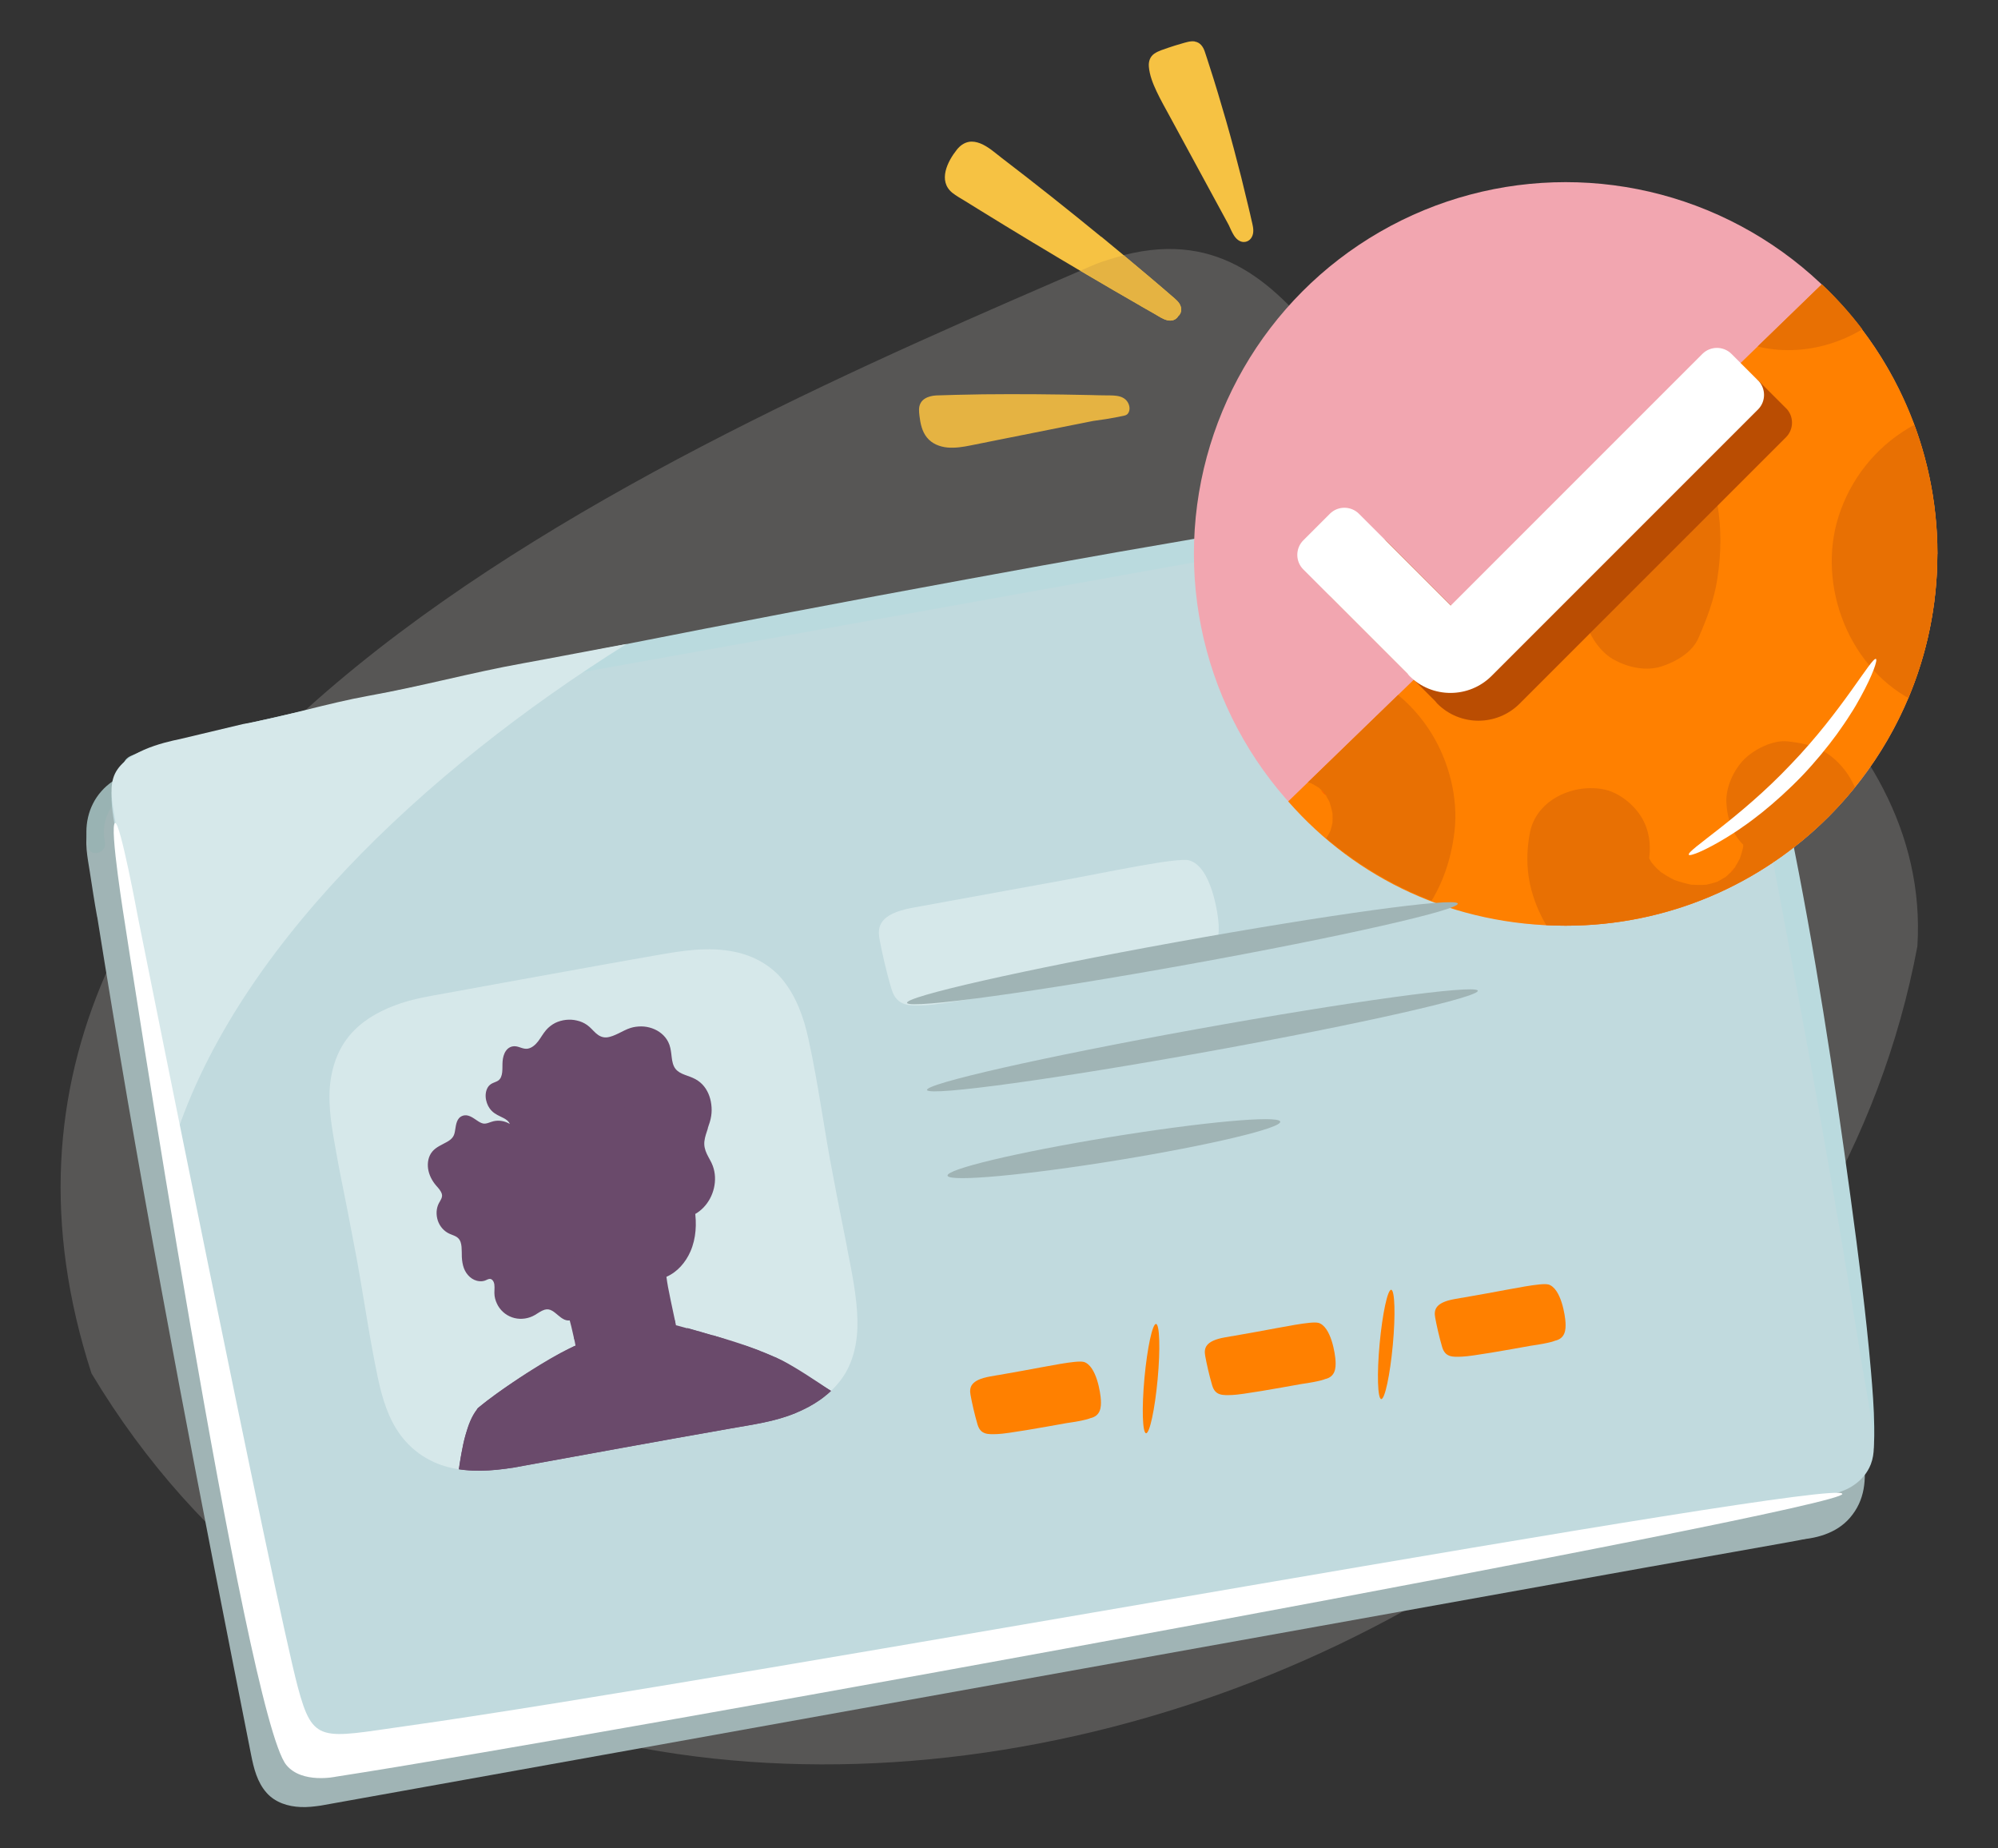 <?xml version="1.0" encoding="UTF-8"?>
<svg id="Layer_1" data-name="Layer 1" xmlns="http://www.w3.org/2000/svg" xmlns:xlink="http://www.w3.org/1999/xlink" viewBox="0 0 200 185">
  <rect x="0" y="0" width="200" height="185" fill="#333333" stroke="none"/>
  <defs>
    <style>
      .cls-1 {
        fill: none;
      }

      .cls-2 {
        clip-path: url(#clippath);
      }

      .cls-3 {
        fill: #6a4a6b;
      }

      .cls-4 {
        fill: #f2a6b0;
      }

      .cls-5 {
        fill: #f6c243;
      }

      .cls-6 {
        fill: #e8aa1c;
      }

      .cls-7 {
        fill: #e87003;
      }

      .cls-8 {
        fill: #fff;
      }

      .cls-9 {
        fill: #ff5000;
      }

      .cls-10 {
        fill: #e5b342;
      }

      .cls-11 {
        fill: #ff8000;
      }

      .cls-12 {
        fill: #a0b4b5;
      }

      .cls-13 {
        fill: #ba4d02;
      }

      .cls-14 {
        fill: #c1dade;
      }

      .cls-15 {
        fill: #badade;
      }

      .cls-16 {
        fill: #d6e8ea;
      }

      .cls-17 {
        fill: #99b3b3;
      }

      .cls-18 {
        fill: #575655;
      }

      .cls-19 {
        clip-path: url(#clippath-1);
      }
    </style>
    <clipPath id="clippath">
      <path class="cls-1" d="m84.79,124.84c-.46-2.34-.94-4.67-1.37-7.01-.91-4.59-1.48-9.25-2.49-13.82-.47-2.16-1.21-4.27-2.63-6-1.18-1.43-2.93-2.37-4.74-2.74-2.68-.56-5.33-.11-7.98.36-1.69.3-3.39.59-5.08.9-3.32.6-6.64,1.2-9.96,1.8-2.03.37-4.07.74-6.1,1.11-1.44.26-2.88.5-4.28.96-1.73.58-3.42,1.42-4.72,2.74-1.46,1.48-2.18,3.36-2.4,5.4-.23,2.26.22,4.56.61,6.77.34,1.95.75,3.88,1.13,5.82.21,1.08.42,2.16.62,3.24.89,4.49,1.47,9.03,2.42,13.51.43,2.03,1.04,4.11,2.3,5.79,1.18,1.57,2.81,2.66,4.71,3.16,2.17.56,4.42.4,6.61.05,7.23-1.31,14.46-2.64,21.7-3.91,2.2-.39,4.42-.68,6.49-1.54,1.79-.74,3.37-1.77,4.55-3.33,1.27-1.69,1.69-3.85,1.65-5.92-.05-2.46-.58-4.93-1.05-7.34h0Z"/>
    </clipPath>
    <clipPath id="clippath-1">
      <path class="cls-1" d="m193.93,55.44c0,20.55-16.66,37.21-37.21,37.21-11.04,0-20.96-4.81-27.77-12.44l53.41-51.75c6.87,6.35,11.58,16.21,11.58,26.98Z"/>
    </clipPath>
  </defs>
  <path class="cls-18" d="m9.16,137.46c43.46,72.48,168.03,36.16,182.77-42.75,1.44-22.73-23.78-38.88-43.18-43.77-15.06-6.55-18.11-32.49-39.06-24.51C65.73,45.42-10.18,77.8,9.16,137.46Z"/>
  <path class="cls-15" d="m14.6,78.24c.39-.18-.36.13.02-.01.15-.06.3-.12.46-.17.38-.13.76-.26,1.14-.37,1.08-.33,2.17-.62,3.26-.91,3.26-.85,6.55-1.6,9.84-2.34,9.75-2.19,19.54-4.19,29.34-6.14,11.5-2.29,23.03-4.5,34.56-6.64,10.36-1.92,20.74-3.79,31.13-5.52,3.8-.63,7.6-1.25,11.4-1.8,2.35-.34,4.33-.66,6.91-.84.32-.02.64-.04.96-.05,1.93-.04,1.93-3.04,0-3-2.08.04-4.17.38-6.22.66-3.49.47-6.97,1.02-10.45,1.59-10.1,1.64-20.18,3.44-30.24,5.29-11.64,2.13-23.26,4.35-34.86,6.64-10.19,2.01-20.38,4.08-30.53,6.31-3.61.8-7.22,1.61-10.81,2.5-2.12.53-4.28,1.03-6.34,1.78-.36.13-.73.28-1.08.44-1.75.82-.23,3.4,1.51,2.59h0Z"/>
  <path class="cls-15" d="m174.6,75.99s-.57-.53-.33-.28c.01.01.1.16.09.18-.07.2-.12-.33,0-.01.17.5.34,1.01.48,1.52.47,1.69.85,3.42,1.21,5.14,1.12,5.32,2.06,10.68,2.96,16.04,2.03,12.14,3.9,24.36,5.1,36.62.22,2.24.42,4.48.49,6.72.03.74.04,1.49,0,2.24-.01.26-.08.96-.03.45-.02.21-.26.77,0,.18-.78,1.75,1.8,3.27,2.59,1.51.49-1.08.46-2.33.45-3.5-.02-1.87-.17-3.74-.33-5.61-.5-5.78-1.25-11.55-2.03-17.3-1.69-12.42-3.58-24.86-6.1-37.14-.42-2.04-.85-4.09-1.41-6.1-.3-1.06-.6-2.65-1.64-3.25-1.67-.97-3.19,1.62-1.51,2.59h0Z"/>
  <path class="cls-15" d="m182.3,144.48c.42-.37-.08.02-.35.17-.19.1-.62.26-.15.08-.21.08-.42.17-.63.25-1.11.41-2.25.74-3.38,1.07-3.65,1.04-7.36,1.9-11.06,2.74-11.32,2.57-22.73,4.79-34.13,6.96-13.82,2.62-27.66,5.09-41.53,7.44-12.49,2.12-25,4.15-37.54,5.95-7.45,1.07-15.08,2.4-22.7,2.57-.42,0-.84.01-1.27,0-1.93-.08-1.93,2.92,0,3,2.52.11,5.08-.21,7.57-.47,4.43-.46,8.84-1.04,13.25-1.65,12.26-1.69,24.48-3.66,36.68-5.7,13.95-2.33,27.88-4.8,41.78-7.4,11.98-2.24,23.95-4.56,35.86-7.18,4.04-.89,8.09-1.81,12.09-2.88,2.25-.6,4.68-1.14,6.76-2.23.32-.17.61-.36.88-.6,1.45-1.28-.68-3.39-2.12-2.12h0Z"/>
  <g id="Layer_10" data-name="Layer 10">
    <path class="cls-12" d="m184.92,147.6c-.27-1.98-.6-3.96-.95-5.93,0-.02-.01-.03-.02-.05-.98-6.15-2-12.28-3.06-18.41-1.09-6.29-2.21-12.57-3.37-18.85-1.14-6.2-2.31-12.4-3.5-18.6-1.19-6.2-2.4-12.39-3.62-18.58-.61-3.12-1.23-6.25-1.85-9.37-.27-1.37-.61-2.76-1.56-3.83-.86-.97-2.15-1.37-3.41-1.42-.68-.03-1.36.05-2.04.15-2.89.52-5.78,1.04-8.67,1.56-1.36.24-2.71.49-4.07.73-3.68.66-7.35,1.32-11.02,1.98-5.38.96-10.75,1.93-16.13,2.89-6.52,1.17-13.04,2.34-19.56,3.51-7.05,1.27-14.11,2.53-21.16,3.8-6.97,1.25-13.94,2.5-20.9,3.75-6.32,1.13-12.63,2.27-18.95,3.4-5.09.91-10.18,1.83-15.26,2.74l-9.73,1.74c-2.74.49-6.34.81-7.25,3.97-.43,1.49-.07,3.05.16,4.54.23,1.48.45,2.96.72,4.43,0,.02.01.04.02.06.98,6.14,2,12.27,3.05,18.4,1.09,6.29,2.21,12.57,3.37,18.85,1.14,6.2,2.31,12.4,3.5,18.6,1.19,6.2,2.4,12.39,3.62,18.58.61,3.12,1.23,6.25,1.85,9.37.27,1.37.61,2.76,1.56,3.83.86.97,2.15,1.37,3.41,1.42.68.03,1.36-.05,2.04-.15,9.88-1.77,19.76-3.54,29.64-5.32,8.08-1.45,16.17-2.91,24.25-4.36,7.44-1.34,14.87-2.67,22.31-4.01,7.94-1.43,15.88-2.85,23.82-4.28,9.59-1.72,19.18-3.44,28.77-5.17,1.37-.25,2.74-.49,4.12-.74,2.86-.51,5.72-1.01,8.59-1.52,1.74-.31,3.48-.62,5.22-.93,1.44-.26,2.94-.48,4.18-1.32.77-.53,1.36-1.22,1.7-2.09.41-1.07.33-2.25.18-3.37h0Z"/>
    <path class="cls-17" d="m10.5,84.28c-.37-1.81.3-3.7,1.89-4.71,1.41-.9,3.01-.47,4.48-1.13,1.03-.47.14-1.99-.89-1.52-1.02.47-2.32.17-3.41.6-.92.36-1.76.92-2.42,1.67-1.36,1.53-1.76,3.59-1.35,5.56.23,1.11,1.93.64,1.7-.47h0Z"/>
    <path class="cls-12" d="m179.66,154.11c2.02-.06,4.15-.61,5.52-2.2,1.53-1.78,1.65-3.84,1.37-6.08-.14-1.11-1.9-1.13-1.76,0,.22,1.73.32,3.4-.85,4.83-1.02,1.25-2.73,1.63-4.27,1.68-1.13.04-1.14,1.8,0,1.76h0Z"/>
  </g>
  <g id="Layer_7" data-name="Layer 7">
    <path class="cls-14" d="m187.45,143.18c-.27-1.98-.6-3.96-.95-5.93,0-.02-.01-.03-.02-.05-.98-6.15-2-12.28-3.06-18.41-1.09-6.29-2.21-12.57-3.37-18.85-1.14-6.2-2.31-12.4-3.5-18.6-1.19-6.2-2.4-12.39-3.62-18.58-.61-3.12-1.23-6.25-1.85-9.37-.27-1.37-.61-2.76-1.56-3.83-.86-.97-2.15-1.37-3.41-1.42-.68-.03-1.36.05-2.04.15-2.89.52-5.78,1.04-8.67,1.56-1.36.24-2.71.49-4.07.73-3.68.66-7.35,1.32-11.02,1.98-5.38.96-10.75,1.93-16.13,2.89-6.52,1.17-13.04,2.34-19.56,3.51-7.05,1.27-14.11,2.53-21.16,3.8-6.97,1.25-13.94,2.5-20.9,3.75-6.32,1.13-12.63,2.27-18.95,3.4-5.09.91-10.18,1.83-15.26,2.74l-9.73,1.74c-2.74.49-6.34.81-7.25,3.97-.43,1.49-.07,3.05.16,4.54.23,1.48.45,2.96.72,4.43,0,.02.01.04.02.06.98,6.14,2,12.27,3.05,18.4,1.09,6.29,2.21,12.57,3.37,18.85,1.14,6.2,2.31,12.4,3.5,18.6,1.19,6.2,2.4,12.39,3.62,18.58.61,3.12,1.23,6.25,1.85,9.37.27,1.37.61,2.76,1.56,3.83.86.97,2.15,1.37,3.41,1.42.68.03,1.36-.05,2.04-.15,9.88-1.77,19.76-3.54,29.64-5.32,8.08-1.45,16.17-2.91,24.25-4.36,7.44-1.34,14.87-2.67,22.31-4.01,7.94-1.43,15.88-2.85,23.82-4.28,9.59-1.72,19.18-3.44,28.77-5.17,1.37-.25,2.74-.49,4.12-.74,2.86-.51,5.72-1.01,8.59-1.52,1.74-.31,3.48-.62,5.22-.93,1.44-.26,2.94-.48,4.18-1.32.77-.53,1.36-1.22,1.7-2.09.41-1.07.33-2.25.18-3.37h0Z"/>
  </g>
  <g>
    <g id="Layer_11" data-name="Layer 11">
      <path class="cls-16" d="m84.79,124.84c-.46-2.34-.94-4.67-1.37-7.01-.91-4.59-1.48-9.25-2.49-13.82-.47-2.16-1.21-4.27-2.63-6-1.18-1.43-2.93-2.37-4.74-2.74-2.68-.56-5.33-.11-7.98.36-1.69.3-3.39.59-5.08.9-3.32.6-6.64,1.2-9.96,1.8-2.03.37-4.07.74-6.1,1.11-1.44.26-2.88.5-4.28.96-1.73.58-3.42,1.42-4.72,2.74-1.46,1.48-2.18,3.36-2.4,5.4-.23,2.26.22,4.56.61,6.77.34,1.95.75,3.88,1.13,5.82.21,1.08.42,2.16.62,3.24.89,4.49,1.47,9.03,2.42,13.51.43,2.03,1.04,4.11,2.3,5.79,1.18,1.57,2.81,2.66,4.71,3.16,2.17.56,4.42.4,6.61.05,7.23-1.31,14.46-2.64,21.7-3.91,2.2-.39,4.42-.68,6.49-1.54,1.79-.74,3.37-1.77,4.55-3.33,1.27-1.69,1.69-3.85,1.65-5.92-.05-2.46-.58-4.93-1.05-7.34h0Z"/>
    </g>
    <g class="cls-2">
      <g>
        <g id="Body">
          <g>
            <path class="cls-3" d="m97.26,150.38c.07-.08.09-.22-.01-.31-1.87-1.69-3.81-3.31-5.8-4.86-1.73-1.35-3.49-2.66-5.25-3.98-.69-.52-1.39-1.01-2.13-1.48-.77-.49-1.56-.96-2.34-1.43-.95-.58-1.87-1.22-2.83-1.79-1.03-.61-2.13-1.07-3.24-1.49-2.29-.87-4.67-1.5-7.03-2.14-.3-.08-.6-.16-.91-.25-.11-.03-.23.08-.24.18-.02.13.07.21.18.24.36.1.72.2,1.09.3-.78,1.45-2.24,2.44-3.78,2.93-1.89.61-3.97.51-5.91.2-.8-.13-1.69-.33-2.24-.95.37-.2.74-.39,1.12-.57.1-.05.16-.17.11-.28-.04-.1-.17-.16-.28-.11-1.36.66-2.68,1.41-3.97,2.2-1.38.84-2.73,1.72-4.04,2.66-.66.47-1.3.96-1.93,1.48-.05.04-.07.09-.08.13-.57.71-.88,1.59-1.12,2.46-.21.76-.37,1.53-.51,2.31-.29,1.63-.47,3.28-.61,4.93-.15,1.82-.25,3.65-.34,5.47-.08,1.81-.14,3.63-.22,5.44-.06,1.59-.13,3.18-.25,4.77-.01.17-.03.34-.04.52,0,.05,0,.09.03.13.03.07.11.12.21.11,3.4-.43,6.79-.88,10.19-1.33.03,0,.05,0,.08,0,1.26-.17,2.52-.34,3.79-.51,4.61-.62,9.22-1.24,13.83-1.85,2.64-.35,5.28-.69,7.92-1.03.07,0,.12-.04.15-.09.03-.04.05-.09.04-.15-.11-.53-.12-1.06-.1-1.6.02-.58.04-1.15.06-1.73.03-1.21.04-2.41.02-3.62-.02-1.19-.08-2.38-.18-3.56-.03-.32-.06-.65-.1-.97.88.46,1.77.92,2.65,1.38.84.44,1.67.89,2.5,1.34.79.43,1.58.87,2.37,1.32.82.46,1.63.93,2.44,1.41.91.53,1.81,1.06,2.71,1.6.12.07.24.14.37.22.1.06.22.06.3-.04,0-.01.02-.03.02-.04,1,.37,3.57.1,4.68-2.2,1.14-2.36-.32-4.29-1.36-5.35h0Z"/>
            <path class="cls-3" d="m54.65,125.7c.35.2.59.14.59.14l-.48-1.52s-.49.2-.82.24c-.33.04-.78-.35-.59-.1.19.26.96,1.03,1.31,1.23Z"/>
          </g>
          <g>
            <path class="cls-3" d="m78.6,161.71c-.68-.5-1.84-1.05-2.71-.71.01.02.03.04.04.05.18.2.38.39.57.58.41.4.84.78,1.28,1.15,0,0,.02.02.03.02.67-.09,1.25-.17,1.73-.23-.29-.31-.59-.6-.94-.86h0Z"/>
            <path class="cls-3" d="m56,155.96s.02-.02,0,0h0Z"/>
            <path class="cls-3" d="m80.06,157.28c-.06-.02-.09-.03-.13-.04.01.26.03.51.06.76.07.66.19,1.31.37,1.95.12.43.26.85.43,1.27,0-.87.05-2.08.09-3.27-.24-.27-.52-.54-.83-.67h0Z"/>
            <path class="cls-3" d="m70.77,137.72s0-.02-.02-.02c.01.02.02.04.02.02Z"/>
            <path class="cls-3" d="m52.98,137.5c.03-.1.07-.2.11-.3-.17.11-.33.21-.5.32.1.1.19.2.29.3.03-.11.07-.22.1-.32h0Z"/>
            <path class="cls-3" d="m57.39,135.17l.2-.13-.04-.34c-.16.07-.33.15-.49.23.11.08.23.16.34.24h0Z"/>
            <path class="cls-3" d="m97.12,150.24c-.61-.79-2.23-2.22-4.01-3.68,0,.24-.03.48-.12.71-.41,1.15-1.94,1.16-2.87.74-.27-.12-.51-.27-.73-.44.06.67.09,1.35.09,2.02,0,1.14-.09,2.47-1.16,3.16-.99.63-2.12.25-2.68-.73-.53-.94-.52-2.09-.51-3.14,0-.2.01-.4.02-.61-.22.33-.45.64-.75.88-.48.4-1.15.58-1.75.37-.63-.22-.97-.83-.99-1.47-.03-1.17.52-2.44,1.09-3.44.14-.24.29-.48.45-.7-.53.13-1.07.23-1.61.3-.65.08-1.3.03-1.72-.53-.36-.48-.4-1.13-.19-1.68.22-.58.73-1.01,1.22-1.36.56-.39,1.16-.73,1.78-1.01.23-.1.46-.2.69-.28-1.78-1.22-3.7-2.48-5.08-3.19-.22-.11-.47-.23-.74-.35.08.34.16.68.22,1.02.11.6.21,1.2.02,1.79-.17.53-.64.97-1.19,1.06-.58.09-1.06-.23-1.43-.64-.79-.86-1.39-1.92-1.79-3.04-.08.17-.15.34-.24.5-.25.49-.54.96-.87,1.4-.32.43-.69.96-1.23,1.11-1.1.29-1.76-.94-1.83-1.85-.11-1.38.19-2.73.84-3.91-.04.01-.09.02-.13.03-.45.11-.92.24-1.39.31-.73,1.15-2.89,2.64-4.2,2.86-2.89.48-4.73.28-5.86-.06.53.99.59,2.22-.09,3.17-.08.12-.17.22-.27.32.38.2.74.43,1.08.69.73.55,1.34,1.35,1.37,2.3.02.91-.43,1.86-1.35,2.14-.96.29-2.06-.09-2.9-.56-.33-.18-.63-.39-.92-.62-.11.7-.33,1.39-.57,2.02-.31.82-.83,1.73-1.72,2.01-1,.33-2.01-.19-2.51-1.08-.57-1.01-.36-2.26-.02-3.31.19-.59.47-1.16.82-1.69-.81-.11-1.59-.32-2.3-.76-.24-.15-.47-.34-.68-.55-.36.28-.59.48-.64.56-.28.4-.71,1.03-1.2,2.7-.49,1.67-.98,5.76-1.11,8.09-.14,2.33-.62,13.27-.67,14.28-.05,1.01-.03,1.01.31,1,.33,0,14.33-1.83,14.33-1.83.21-.03.64-.08,1.23-.16-.46-.52-1.29-.63-1.94-.65-.64-.02-1.27.08-1.9.2-.18.04-.36.08-.54.11-.86.13-1.01-1.17-.17-1.34.14-.03.29-.06.43-.08.95-.22,1.83-.67,2.58-1.3.43-.36.8-.79,1.12-1.25.15-.23.33-.49.41-.75.03-.09.03-.13,0-.2,0,.02-.02-.03-.04-.04-.26-.17-.73-.1-1.05-.02-.53.14-1.06.37-1.53.66-.81.5-1.52,1.17-2.04,1.98-.11.19-.22.38-.33.56-.4.65-1.51,0-1.15-.68.11-.21.23-.42.36-.62.86-1.54,1.47-3.31,1.22-5.09-.03-.21-.05-.37-.14-.55,0,0,0,0,0,0-.06.09-.13.17-.19.26-.13.19-.24.4-.34.61-.41.85-.6,1.79-.55,2.74.02.36-.2.7-.58.75-.34.04-.73-.22-.75-.58-.07-1.18.13-2.37.64-3.44.38-.79,1.09-2.15,2.18-1.72.92.36,1.09,1.55,1.12,2.41.03.78-.06,1.54-.24,2.27.9-.56,1.99-1.04,3.06-.98.51.03,1.05.21,1.38.62.43.53.37,1.23.09,1.81-.46.96-1.15,1.78-1.99,2.44.92.19,1.81.65,2.24,1.53.02.05.05.1.07.15,3.54-.48,9.68-1.31,13.98-1.9-.14-.13-.28-.26-.41-.39-.39-.38-.92-.79-1.12-1.31-.23-.59.08-1.16.6-1.46.49-.27,1.08-.31,1.62-.28.89.05,1.68.36,2.37.83,0,0,0,0,0,0-.18-.63-.32-1.27-.41-1.92-.08-.56-.22-1.26-.01-1.82.23-.6.84-.89,1.45-.78.29.05.55.17.79.32,0-.23,0-.45,0-.66-.05-2.01-.45-4.94-.45-4.94,0,0,6.76,3.7,8.46,4.63s5.95,4.81,8.64,1.85c2.69-2.96.94-5.06-.44-6.86h0Zm-43.34,10.27c.31.24.31.64.12.95-.32.51-.86.94-1.46,1.03-.64.1-1.26-.23-1.54-.81-.19-.4-.23-.85-.16-1.3-.38.21-.79.4-1.23.44-1.17.1-1.85-.87-1.77-1.96.08-1.05.68-1.92,1.5-2.51-1.4-.46-2.64-1.3-2.45-2.87.14-1.12,1.24-1.72,2.29-1.63,1.12.09,2.04.94,2.89,1.6.69.53-.14,1.59-.82,1.07-.6-.46-1.25-1.11-2.01-1.29-.43-.1-1.05.02-1.02.57.04.67.75,1,1.3,1.2.77.28,1.58.43,2.39.55.36.05.62.4.57.76-.06.39-.4.58-.76.57-1.12-.02-2.32.88-2.52,1.99-.03.16-.08.49.09.6.17.11.47-.04.62-.11.78-.34,1.52-.84,2.26-1.26.58-.33,1.23.56.79,1.03-.42.46-.85,1.12-.8,1.77.04.62.61,0,.77-.25.19-.31.68-.33.95-.12h0Zm22.26-10.69c.06.92-.59,1.64-1.34,2.08-.67.4-1.52.67-2.36.71.35.44.69.89,1.02,1.35.58.83.98,1.9.49,2.87-.48.96-1.57,1.24-2.52.84s-1.61-1.25-2.15-2.1c-.25-.4-.48-.81-.69-1.23-.22.73-.45,1.46-.71,2.17-.2.55-.54,1.06-1.09,1.3-.58.24-1.27.12-1.66-.4-.35-.46-.39-1.11-.41-1.67-.02-.59.02-1.18.15-1.75.16-.77.44-1.51.82-2.19-.96-.11-1.93-.25-2.87-.46-.87-.2-1.86-.58-2.27-1.44-.41-.86-.02-1.83.76-2.32,1.06-.67,2.39-.64,3.6-.24-.34-.9-.55-1.85-.61-2.83-.03-.43.31-.82.76-.75,1.06.16,1.97.84,2.54,1.73.04.07.09.14.13.21.02-.07.05-.14.07-.21.17-.5.39-.99.66-1.45.27-.46.56-.95,1.02-1.24.92-.59,2.09-.25,2.78.52.76.83.78,2.1.56,3.15-.14.67-.37,1.31-.68,1.92.24-.06.48-.13.72-.18.5-.12,1.02-.18,1.53-.08.87.17,1.69.76,1.75,1.71h0Z"/>
            <path class="cls-3" d="m73.73,149.4c-.44,0-.89.15-1.31.25-.57.14-1.14.23-1.72.14-.5-.08-.74-.67-.44-1.08.65-.87,1.11-1.9,1.23-2.98.08-.72-.11-1.91-1.07-1.9-.39,0-.62.43-.8.73-.25.42-.46.88-.62,1.34-.36,1-.48,2.08-.38,3.13.08.86-1.2,1.03-1.34.17-.19-1.23-.48-3-1.59-3.76.2,1.08.6,2.11,1.2,3.04.05.06.09.13.12.2.12.28.07.61-.19.81-.27.21-.74.18-.94-.12-.77-.57-1.66-.9-2.62-.96-.38-.02-.77.03-1.12.19-.24.12-.46.29-.48.49-.07.63,1.1.87,1.59.96,1.2.22,2.41.39,3.63.51.51.05.74.69.44,1.08-.53.68-.93,1.46-1.14,2.31-.19.76-.33,1.72-.11,2.49.03.09.07.13.05.13.11,0,.19-.11.26-.19.24-.32.32-.81.44-1.18.33-1.05.66-2.1.99-3.15.17-.54,1.07-.53,1.24,0,.34,1.06.81,2.08,1.43,3.01.27.4.56.79.94,1.09.24.19.64.46.97.34.3-.11.37-.47.35-.75-.04-.48-.37-.91-.65-1.27-.73-.95-1.47-1.88-2.21-2.82-.54-.69.51-1.47,1.07-.82.47.54,1.31.47,1.95.34.61-.12,1.44-.41,1.77-.99.09-.15.1-.35-.03-.5-.2-.22-.59-.28-.87-.29h0Z"/>
            <path class="cls-3" d="m81.18,142.15c-.14.14-.41.49-.23.7.07.09.17.05.3.04.29-.03.57-.08.85-.13,1.1-.2,2.15-.54,3.17-.99.71-.32,1.26.69.67,1.16-1.41,1.12-2.45,2.71-2.84,4.48-.04.18-.2.72.01.84.29.16.67-.36.78-.53.68-.94,1.27-1.95,1.9-2.92.35-.55,1.37-.14,1.2.51-.35,1.29-.54,2.63-.52,3.96,0,.51.01,1.05.14,1.55.08.32.25.74.51.86.33.15.67-.19.81-.49.24-.52.21-1.15.21-1.71,0-1.42-.17-2.84-.46-4.23-.13-.63.86-1.07,1.2-.5.45.75.93,1.64,1.76,2.01.26.12.71.27.99.1.22-.13.09-.58.03-.79-.13-.44-.37-.84-.66-1.2-1.56-1.23-2.99-2.29-3.69-2.77-.59-.41-1.49-1.05-2.52-1.77-.36.09-.72.2-1.07.33-.88.33-1.89.8-2.55,1.49h0Z"/>
            <path class="cls-3" d="m49.9,139.97c.85.5,1.9.55,2.86.62.48.04.78.72.44,1.08-.69.73-1.21,1.6-1.47,2.57-.19.71-.39,2,.49,2.36.7.28,1.12-.69,1.32-1.2.37-.97.69-2.1.49-3.14-.13-.66.83-1.03,1.2-.5.51.73,1.19,1.33,2.02,1.69.55.25,1.64.69,1.9-.12.24-.75-.37-1.37-.93-1.77-.63-.44-1.34-.78-2.07-1.05-.32-.05-.63-.16-.91-.34-.29-.19-.32-.6-.16-.87.18-.31.52-.38.84-.28.21.06.42.13.62.21.44-.04.84-.46.94-.88.19-.78-.25-1.54-.83-2.03-.27-.23-.56-.54-.92-.34-.35.19-.65.53-.89.84-.25.32-.43.68-.57,1.06-.05.13-.15.41-.2.65.01.02.03.03.04.05.47.63-.18,1.36-.78,1.23-.27.12-.66.07-.82-.2-.29-.49-.65-.95-1.08-1.32-.73.49-1.4.97-1.96,1.38.13.12.27.22.42.31h0Z"/>
            <path class="cls-3" d="m79.93,157.18s0-.09,0,0h0Z"/>
            <path class="cls-3" d="m75.65,137.49c.16.23.33.45.52.66.06.07.13.15.22.2,0,0,.01,0,.02.01.37-.2.1-1.06.05-1.36-.11-.6-.24-1.19-.42-1.77,0-.02,0-.03-.01-.04-.52-.19-1.07-.39-1.63-.58.11.5.27.98.48,1.45.22.5.48.97.79,1.42h0Z"/>
            <path class="cls-3" d="m70.72,137.63s0,.02.01.03c.04-.06.13-.13.16-.17.1-.12.19-.24.28-.36.31-.41.58-.84.8-1.3.28-.58.5-1.18.65-1.79-.45-.14-.88-.27-1.28-.4-.27.44-.48.92-.61,1.42-.21.76-.4,1.84-.02,2.57h0Z"/>
            <path class="cls-3" d="m49.08,141.04c.71.44,1.49.65,2.3.76-.35.52-.63,1.09-.82,1.69-.34,1.05-.55,2.3.02,3.31.5.89,1.5,1.41,2.51,1.08.88-.29,1.41-1.19,1.72-2.01.24-.63.45-1.32.57-2.02.29.23.6.44.92.62.84.47,1.94.85,2.9.56.92-.28,1.37-1.23,1.35-2.14-.02-.95-.64-1.75-1.37-2.3-.34-.26-.7-.48-1.08-.69.1-.1.19-.2.27-.32.68-.95.62-2.18.09-3.17-1.21-.36-1.61-.88-1.61-.88l.54-.36c-.11-.09-.22-.17-.34-.24-1.24.6-2.63,1.43-3.96,2.27-.04.1-.08.2-.11.3-.03.1-.07.2-.1.32-.09-.1-.19-.2-.29-.3-.4.26-.78.51-1.15.77.43.37.79.83,1.08,1.32.16.27.55.31.82.2.6.13,1.25-.6.78-1.23-.01-.02-.03-.03-.04-.05.05-.23.15-.51.2-.65.14-.38.33-.73.57-1.06.24-.31.54-.65.89-.84.36-.2.65.1.92.34.58.49,1.02,1.25.83,2.03-.1.42-.5.84-.94.88-.21-.07-.42-.14-.62-.21-.32-.1-.66-.03-.84.28-.15.27-.12.68.16.87.28.18.59.3.91.34.73.27,1.44.6,2.07,1.05.57.4,1.17,1.02.93,1.77-.26.81-1.35.37-1.9.12-.82-.37-1.5-.96-2.02-1.69-.37-.53-1.33-.16-1.2.5.21,1.04-.11,2.17-.49,3.14-.2.51-.63,1.49-1.32,1.2-.88-.36-.68-1.64-.49-2.36.26-.97.78-1.84,1.47-2.57.34-.36.04-1.04-.44-1.08-.96-.07-2.01-.12-2.86-.62-.14-.08-.29-.19-.42-.31-.43.32-.8.59-1.09.82.21.21.44.4.68.55h0Z"/>
            <path class="cls-3" d="m52.84,160.63c-.16.26-.73.87-.77.25-.05-.65.38-1.31.8-1.77.44-.48-.21-1.37-.79-1.03-.74.42-1.48.92-2.26,1.26-.16.07-.45.22-.62.11-.17-.1-.12-.44-.09-.6.21-1.12,1.4-2.02,2.52-1.99.36,0,.71-.18.76-.57.05-.36-.21-.71-.57-.76-.81-.11-1.62-.27-2.39-.55-.55-.2-1.26-.53-1.3-1.2-.03-.55.59-.67,1.02-.57.76.18,1.41.83,2.01,1.29.69.53,1.51-.54.82-1.07-.85-.65-1.77-1.5-2.89-1.6-1.05-.09-2.16.51-2.29,1.63-.19,1.57,1.05,2.41,2.45,2.87-.82.59-1.42,1.46-1.5,2.51-.09,1.09.6,2.06,1.77,1.96.44-.04.85-.23,1.23-.44-.07.45-.04.89.16,1.3.28.58.9.91,1.54.81.61-.09,1.15-.52,1.46-1.03.19-.31.19-.71-.12-.95-.26-.2-.75-.19-.95.12h0Z"/>
            <path class="cls-3" d="m59.77,163.25c.83-.65,1.53-1.48,1.99-2.44.28-.59.34-1.28-.09-1.81-.33-.41-.87-.59-1.38-.62-1.07-.06-2.16.43-3.06.98.18-.74.27-1.5.24-2.27-.03-.86-.2-2.04-1.12-2.41-1.09-.43-1.8.92-2.18,1.72-.51,1.07-.71,2.26-.64,3.44.02.36.41.63.75.58.38-.05.6-.39.58-.75-.06-.95.14-1.89.55-2.74.1-.21.21-.41.34-.61.06-.09.13-.17.19-.26,0,0,0,0,0,0,.09.18.11.34.14.55.25,1.77-.36,3.55-1.22,5.09-.13.2-.25.41-.36.62-.35.67.75,1.33,1.15.68.11-.19.22-.37.33-.56.51-.8,1.22-1.48,2.04-1.98.47-.29,1-.52,1.53-.66.32-.08.79-.15,1.05.02.02.01.05.06.04.04.03.08.02.12,0,.2-.08.27-.25.52-.41.75-.31.47-.69.89-1.12,1.25-.75.63-1.63,1.08-2.58,1.3-.14.03-.29.05-.43.08-.84.17-.69,1.47.17,1.34.18-.03.36-.06.54-.11.63-.12,1.27-.22,1.9-.2.65.02,1.49.13,1.94.65.41-.05.89-.12,1.44-.19-.02-.05-.04-.1-.07-.15-.42-.88-1.32-1.34-2.24-1.53h0Zm-3.77-7.29s.02,0,0,0h0Z"/>
            <path class="cls-3" d="m74.29,148.11c-.51-.1-1.03-.04-1.53.08-.24.06-.48.13-.72.18.31-.6.54-1.25.68-1.92.22-1.04.2-2.31-.56-3.15-.7-.77-1.86-1.11-2.78-.52-.46.3-.75.78-1.02,1.24-.27.46-.49.94-.66,1.45-.02.07-.05.14-.07.21-.04-.07-.08-.14-.13-.21-.57-.89-1.48-1.57-2.54-1.73-.46-.07-.79.32-.76.75.06.98.27,1.93.61,2.83-1.21-.4-2.53-.43-3.6.24-.78.49-1.16,1.46-.76,2.32.41.86,1.39,1.24,2.27,1.44.94.21,1.9.35,2.87.46-.38.68-.66,1.42-.82,2.19-.12.58-.16,1.16-.15,1.75.01.55.06,1.21.41,1.67.39.51,1.08.64,1.66.4.56-.23.9-.75,1.09-1.3.26-.71.49-1.44.71-2.17.21.42.44.83.69,1.23.54.85,1.19,1.7,2.15,2.1.95.41,2.04.12,2.52-.84.49-.97.09-2.05-.49-2.87-.32-.46-.67-.91-1.02-1.35.83-.04,1.68-.31,2.36-.71.75-.44,1.4-1.16,1.34-2.08-.06-.95-.88-1.54-1.75-1.71h0Zm.35,2.08c-.32.58-1.16.87-1.77.99-.63.13-1.48.21-1.95-.34-.56-.65-1.61.13-1.07.82.74.94,1.49,1.87,2.21,2.82.28.37.61.79.65,1.27.02.28-.04.65-.35.75-.33.11-.72-.15-.97-.34-.39-.3-.67-.69-.94-1.09-.63-.92-1.1-1.94-1.43-3.01-.17-.53-1.07-.54-1.24,0-.33,1.05-.66,2.1-.99,3.15-.12.37-.2.86-.44,1.18-.06.08-.15.18-.26.19.02,0-.02-.04-.05-.13-.22-.77-.08-1.73.11-2.49.21-.84.61-1.63,1.14-2.31.3-.39.07-1.03-.44-1.08-1.22-.12-2.43-.28-3.63-.51-.5-.09-1.66-.34-1.59-.96.02-.2.23-.38.48-.49.35-.17.74-.22,1.12-.19.96.06,1.85.39,2.62.96.2.3.67.33.94.12.26-.2.31-.53.19-.81-.02-.07-.06-.14-.12-.2-.6-.93-1-1.96-1.2-3.04,1.11.77,1.4,2.53,1.59,3.76.13.86,1.42.69,1.34-.17-.1-1.06.03-2.13.38-3.13.16-.46.37-.92.62-1.34.18-.3.41-.72.8-.73.96,0,1.15,1.18,1.07,1.9-.12,1.08-.58,2.11-1.23,2.98-.31.41-.07.99.44,1.08.59.1,1.16,0,1.72-.14.43-.11.87-.26,1.31-.25.28,0,.68.06.87.29.13.14.12.34.03.5h0Z"/>
            <path class="cls-3" d="m70.04,133.26c-.64,1.18-.95,2.54-.84,3.91.08.91.73,2.15,1.83,1.85.55-.15.91-.68,1.23-1.11.33-.44.62-.91.87-1.4.08-.16.16-.33.24-.5.4,1.12,1,2.18,1.79,3.04.37.41.85.73,1.43.64.55-.09,1.02-.54,1.19-1.06.19-.59.09-1.2-.02-1.79-.06-.34-.14-.68-.22-1.02-.46-.2-.99-.41-1.55-.62,0,.01,0,.03.01.04.17.58.31,1.17.42,1.77.05.3.32,1.16-.05,1.36,0,0,0,0-.02-.01-.08-.05-.15-.13-.22-.2-.19-.21-.36-.43-.52-.66-.31-.45-.58-.92-.79-1.42-.21-.47-.36-.96-.48-1.45-.59-.2-1.18-.39-1.75-.57-.15.62-.37,1.22-.65,1.79-.23.46-.5.89-.8,1.3-.09.12-.19.24-.28.36-.03.03-.12.11-.16.17,0-.01-.01-.02-.01-.03-.39-.73-.2-1.81.02-2.57.14-.49.35-.97.61-1.42-1.44-.44-2.51-.74-2.51-.74l-.15.36c-.04.11-.1.22-.18.34.47-.07.94-.2,1.39-.31.04-.01.09-.02.13-.03h0Zm.73,4.46s0,0-.02-.02c0,0,.01,0,.02.02Z"/>
            <path class="cls-3" d="m78.68,156.68c-.21.55-.07,1.25.01,1.82.09.65.23,1.29.41,1.92,0,0,0,0,0,0-.7-.47-1.48-.78-2.37-.83-.55-.03-1.14,0-1.62.28-.52.29-.83.87-.6,1.46.2.52.73.93,1.12,1.31.14.13.27.26.41.39.63-.09,1.23-.17,1.77-.24,0,0-.02-.02-.03-.02-.44-.37-.87-.75-1.28-1.15-.19-.19-.39-.38-.57-.58-.01-.02-.03-.03-.04-.05.87-.33,2.03.21,2.71.71.34.25.65.54.94.86.84-.11,1.34-.18,1.34-.18l-.06-.5c-.01-.19-.02-.41-.02-.67-.16-.42-.31-.84-.43-1.27-.18-.64-.3-1.29-.37-1.95-.03-.26-.05-.51-.06-.76.04,0,.07.01.13.04.31.13.58.4.83.67.02-.59.04-1.18.04-1.73-.24-.16-.5-.27-.79-.32-.61-.11-1.22.18-1.45.78h0Zm1.25.5c0-.09.02-.04,0,0h0Z"/>
            <path class="cls-3" d="m80.91,140.64c-.5.35-1,.78-1.22,1.36-.21.54-.17,1.2.19,1.68.42.56,1.07.61,1.72.53.54-.07,1.08-.17,1.61-.3-.16.23-.31.46-.45.7-.57,1-1.12,2.27-1.09,3.44.02.64.36,1.25.99,1.47.6.21,1.27.03,1.75-.37.3-.25.53-.56.75-.88-.01.2-.02.4-.02.61-.01,1.05-.02,2.2.51,3.14.56.98,1.69,1.36,2.68.73,1.07-.69,1.15-2.01,1.16-3.16,0-.68-.03-1.35-.09-2.02.22.17.46.32.73.44.93.42,2.46.41,2.87-.74.08-.23.12-.47.12-.71-.69-.57-1.41-1.14-2.1-1.69.29.36.54.76.66,1.2.06.21.19.66-.03.79-.27.16-.73.01-.99-.1-.83-.38-1.31-1.26-1.76-2.01-.34-.57-1.34-.14-1.2.5.29,1.39.45,2.81.46,4.23,0,.56.03,1.19-.21,1.71-.14.3-.48.64-.81.49-.26-.12-.43-.54-.51-.86-.13-.5-.13-1.04-.14-1.55-.02-1.34.17-2.68.52-3.96.17-.65-.85-1.05-1.2-.51-.63.97-1.23,1.98-1.9,2.92-.12.16-.5.69-.78.53-.22-.12-.05-.66-.01-.84.39-1.76,1.43-3.36,2.84-4.48.59-.47.04-1.47-.67-1.16-1.02.45-2.08.79-3.17.99-.28.05-.57.1-.85.13-.13.01-.22.05-.3-.04-.18-.21.1-.56.23-.7.66-.69,1.67-1.15,2.55-1.49.35-.13.71-.24,1.07-.33-.45-.31-.93-.65-1.41-.98-.23.09-.47.18-.69.28-.62.28-1.22.62-1.78,1.01h0Z"/>
          </g>
        </g>
        <path class="cls-3" d="m70.85,112.91c.14-.4.28-.8.34-1.22.06-.38.06-.77.01-1.15-.09-.74-.38-1.47-.9-2.01-.27-.28-.59-.49-.95-.65s-.73-.26-1.08-.42-.65-.39-.81-.74c-.18-.38-.21-.81-.26-1.22s-.12-.84-.31-1.21c-.16-.32-.39-.61-.67-.84-.55-.46-1.29-.71-2-.72-.37,0-.74.04-1.09.15-.43.13-.82.36-1.22.55-.38.18-.77.36-1.19.4-.42.03-.77-.15-1.07-.42s-.55-.59-.88-.82c-.31-.22-.66-.37-1.03-.45-.71-.17-1.5-.08-2.16.24-.35.18-.66.42-.92.72-.3.35-.52.76-.8,1.13-.26.33-.61.66-1.05.73-.44.06-.79-.2-1.2-.24s-.75.14-.97.46c-.21.3-.3.68-.33,1.04-.03.36,0,.73-.04,1.1-.04.32-.13.65-.41.84-.17.11-.37.16-.55.25-.21.1-.38.24-.5.45-.21.37-.24.84-.15,1.25s.27.78.56,1.07c.33.34.75.5,1.16.71.25.12.54.32.65.6-.48-.29-1.08-.4-1.63-.27-.35.08-.7.29-1.03.23-.22-.04-.44-.18-.63-.31-.42-.28-.91-.66-1.44-.46-.57.2-.65.85-.73,1.36-.04.26-.08.52-.22.73-.14.22-.36.38-.59.51-.52.3-1.1.51-1.49.98-.39.47-.5,1.1-.42,1.7.09.63.39,1.21.8,1.69.22.25.49.53.58.86.09.33-.14.62-.29.9-.29.54-.3,1.19-.11,1.77.2.58.62,1.06,1.18,1.31.29.13.63.21.86.44.23.23.3.55.33.86.03.34.02.69.03,1.03.02.38.08.77.21,1.12.25.66.82,1.23,1.55,1.29.18.02.35,0,.52-.05.17-.05.33-.17.51-.18.26-.01.42.29.46.52.06.4-.03.8.03,1.2.05.35.18.68.35.98.36.61.95,1.05,1.64,1.22s1.44.05,2.05-.31c.31-.18.6-.41.95-.52.28-.09.53-.04.77.1.42.24.76.67,1.22.88.24.11.49.12.74.04.11-.03.15-.18.11-.28-.04-.1-.15-.14-.25-.12-.13-.5-.46-1.8-.65-2.42-.24-.78-1.67-4.94-1.67-4.94h0c-.09.8-.76.44-.76.44,0,0-1.05-1.16-1.4-1.71-.35-.55-.32-1.21.02-1.66.34-.45,1.13-.45,1.13-.45,0,0,.26.31.51.36.25.05.66.32.66.32,0,0,.19-.41.24-.55.05-.14.38-1.32.47-1.76s.18-2.25.32-2.92c.14-.67,1.04-1.29,1.04-1.29,0,0-.65-.5-.9-.66-.26-.16-1.32-.6-1.32-.6l.56-.26s.85-.28.99-.26c.14.02.94-.27,1.23-.37.29-.1.92-.18,1.11-.18.19,0,1.1-.27,1.27-.25s.79-.47,1-.58.36-.38.8-.6c.44-.23.62-.72.62-.72,0,0,2.48,1.09,2.83,1.36s1.59,1.73,2.1,2.57,1.53,4.31,1.67,4.76c.11.34.34,1.35.43,1.79-.01,0-.02.01-.03.02-.1.06-.16.16-.11.28.04.1.18.17.28.11,1.33-.73,2.11-2.25,2.04-3.76-.02-.37-.09-.74-.22-1.09-.15-.42-.41-.8-.6-1.21s-.29-.81-.24-1.25c.05-.45.21-.87.35-1.3Z"/>
        <g id="Layer_8" data-name="Layer 8">
          <path class="cls-3" d="m57.67,133.9c-.04-.2-.54-2.19-.54-2.19l-1.03-3.55-1.33-3.97s-.85.78-1.63-.31c-.79-1.1-1.29-1.7-.61-2.4s1.11-.54,1.11-.54c0,0,.64.59.95.66l.32.08s.5-1.25.61-1.75.33-1.9.32-2.45.09-1.14.26-1.45.92-.94.92-.94c0,0-.92-.72-1.24-.85s-.73-.44-.73-.44c0,0,.25-.39.42-.38s.4-.03.87-.1,1.36-.42,1.79-.58c.42-.16,1.93-.48,2.15-.36s1.13-.92,1.13-.92c0,0,.89-.7,1.09-.86.23-.18.89.34,1.12.37s1.08.57,1.51.94c.46.39,1.62,1.63,1.89,2.12s1.19,2.77,1.38,3.38.86,3.08.93,3.64.09,2.55-.08,3.13-.38,1.21-.69,1.65-.42.65-.76.95-1.33.85-1.33.85c0,0,.52,2.87.57,3.09s.32,1.51.32,1.51c0,0-2.46.68-2.88.78-.42.1-3.64.65-3.89.68s-2.63.34-2.63.34l-.28-.15h0Z"/>
          <path class="cls-3" d="m52.19,126.8l5.44-1.86s.15,1.14-.27,1.75-.95,1.22-1.47,1.39-1.39.33-1.94.11c-.56-.22-1.08-.5-1.31-.77s-.44-.62-.44-.62h0Z"/>
        </g>
        <g id="Head">
          <path class="cls-3" d="m67.52,132.88l-.11-.43s.02,0,.03,0c.11-.04.16-.18.11-.28-.05-.11-.17-.15-.28-.11-1.22.4-2.45.74-3.71,1-1.22.25-2.45.42-3.7.52-.74.06-1.48.09-2.22.11-.11,0-.2.13-.18.24.02.12.12.19.24.18h0s0,0,0,0l.11.68-1.3.67h0c.16.22.79.78,1.59,1.08.79.31,2.41.43,3.09.39s2.05-.04,2.8-.18,1.95-.56,3.07-1.25,1.98-2.28,1.98-2.28l-1.52-.34Z"/>
          <path class="cls-3" d="m62.45,110.43c-.11-.05-.22.01-.28.11-.09.17-.19.36-.33.49-.17.16-.42.17-.62.3-.16.11-.27.27-.38.43-.05.08-.1.15-.16.22-.04.05-.11.1-.16.13-.03.01-.05.03-.07.05-.02,0-.05.02-.07.04h0c-.12.09-.27.1-.45.1-.16,0-.36-.02-.53-.01-.21,0-.4.07-.58.18-.07.04-.14.1-.23.1-.1,0-.2-.03-.3-.04-.4-.01-.74.16-1.09.33-.16.08-.33.16-.51.22-.16.05-.32.04-.5.02-.13-.02-.27-.02-.4.02-.12.04-.21.12-.31.18-.19.11-.43.17-.65.17-.11,0-.22.06-.24.18,0,.03,0,.06,0,.09,0,0-.01.02-.02.03-.04.1,0,.24.11.28.7.24,1.35.58,1.94,1.03-.65.44-.94,1.25-1.03,2.01-.06.51-.05,1.03-.09,1.54-.04.48-.12.96-.24,1.43-.13.53-.32,1.05-.56,1.55-.12.25.28.41.39.17.41-.88.68-1.82.79-2.77.06-.49.06-.97.09-1.46.03-.46.08-.92.27-1.34.17-.38.44-.73.82-.89,0,0,0,0,.01,0,.04-.01.07-.04.09-.07.07-.09.05-.22-.04-.3h0c-.55-.46-1.17-.84-1.84-1.11.06-.02.12-.04.17-.06.11-.04.21-.1.31-.17.08-.05.14-.09.23-.09.1,0,.2.03.31.04.1,0,.21,0,.32-.02.19-.04.38-.11.56-.19.33-.15.66-.37,1.02-.38.07,0,.18.02.27.03.13.01.26,0,.38-.06.09-.04.17-.11.26-.15.08-.04.15-.05.24-.06.42-.04.88.1,1.26-.18.01,0,.02-.02.03-.03,0,0,.01,0,.02,0h0c.2-.09.34-.26.47-.44.06-.08.11-.17.17-.24.06-.07.1-.12.17-.16.09-.05.24-.08.34-.13.11-.05.22-.12.31-.21.18-.18.31-.4.43-.62.05-.1-.01-.24-.11-.28Z"/>
          <path class="cls-3" d="m55.91,128.24c.32,1.02.62,2.05.9,3.08.27.97.51,1.95.72,2.94.09.46.18.91.24,1.37.04.27.46.22.42-.05-.12-.89-.32-1.76-.53-2.63-.26-1.05-.54-2.1-.85-3.14-.17-.58-.34-1.16-.52-1.74-.03-.11-.18-.16-.28-.11-.11.05-.15.17-.11.28h0Z"/>
          <path class="cls-3" d="m54.58,124.28c.16.46.32.91.48,1.37.04.11.18.16.28.11.11-.05.15-.17.11-.28-.16-.46-.32-.91-.48-1.37-.04-.11-.18-.16-.28-.11-.11.05-.15.17-.11.28h0Z"/>
          <path class="cls-3" d="m69.54,121.04c-.12-.82-.33-1.63-.56-2.43-.23-.8-.46-1.53-.71-2.29-.47-1.39-1.11-2.73-2.14-3.79-.92-.94-2.07-1.67-3.33-2.05-.16-.05-.33-.09-.5-.13-.11-.03-.23.07-.24.18-.02.12.07.21.18.24,1.22.28,2.35.91,3.27,1.75.46.42.86.9,1.2,1.43.41.63.72,1.32.98,2.02.27.72.49,1.46.71,2.19.23.76.45,1.52.61,2.29.28,1.38.36,2.84-.1,4.18-.38,1.09-1.09,2.12-2.12,2.66-.02,0-.03.01-.05.02-.03,0-.06,0-.09.02h0c-1.34.64-2.85.89-4.33.73-.42-.05-.85-.12-1.26-.24-.11-.03-.23.08-.24.18-.02.13.07.21.18.24,1.5.4,3.1.37,4.59-.06.24-.07.48-.15.71-.24.08.69.23,1.38.37,2.06.18.89.38,1.78.56,2.67.07.37.15.74.2,1.11.04.27.46.22.42-.05-.1-.75-.27-1.5-.43-2.24-.19-.89-.38-1.78-.55-2.67-.06-.34-.12-.69-.16-1.03,1.1-.48,1.92-1.44,2.4-2.53.58-1.33.64-2.79.43-4.21Z"/>
          <path class="cls-3" d="m53.79,120.73c-.76-.14-1.59.43-1.7,1.21-.08.51.19.99.45,1.41.13.22.28.43.43.63.14.18.28.37.47.51.43.33,1.03.33,1.46,0,.22-.17-.04-.5-.26-.34-.26.2-.63.22-.9.03-.16-.11-.28-.25-.39-.4-.13-.17-.26-.35-.38-.54-.21-.33-.47-.72-.47-1.13,0-.28.15-.53.36-.7.13-.11.25-.18.42-.23.14-.04.3-.05.46-.03.11.02.22-.07.24-.18.02-.12-.07-.22-.18-.24h0Z"/>
          <path class="cls-3" d="m55.01,121.43c-.12-.04-.24-.08-.35-.14-.03-.01-.06-.03-.09-.04-.01,0-.03-.01-.04-.02-.02,0-.03-.02,0,0-.06-.03-.11-.07-.16-.11-.1-.07-.19-.15-.28-.24-.04-.04.03.03-.01-.01,0-.01-.02-.02-.03-.03-.02-.02-.04-.05-.06-.07-.04-.05-.08-.1-.12-.15-.07-.09-.21-.11-.3-.04-.09.08-.11.2-.04.3.32.45.8.79,1.32.95.11.03.24,0,.28-.11.04-.1,0-.24-.11-.28h0Z"/>
          <g>
            <g>
              <path class="cls-3" d="m52.27,127l4.24-1.45,1.2-.41c.11-.04.16-.18.11-.28-.05-.11-.17-.15-.28-.11l-4.24,1.45-1.2.41c-.11.04-.16.18-.11.28.05.11.17.15.28.11h0Z"/>
              <path class="cls-3" d="m51.99,126.91c.56,1.02,1.67,1.61,2.82,1.61s2.22-.74,2.76-1.77c.3-.58.43-1.24.36-1.89-.03-.27-.45-.22-.42.05.11,1-.36,2.04-1.16,2.66-.4.3-.86.48-1.36.52s-.98-.06-1.42-.27c-.49-.23-.93-.61-1.18-1.08-.06-.1-.16-.16-.28-.11-.1.04-.17.18-.11.28h0Z"/>
            </g>
            <path class="cls-3" d="m53.91,123.9c.17.66.38,1.3.64,1.93.1.25.5.09.39-.16-.24-.59-.45-1.2-.61-1.82-.03-.11-.11-.2-.24-.18-.1.01-.21.13-.18.24h0Z"/>
          </g>
        </g>
        <g id="Face">
          <path class="cls-3" d="m63.24,124.22c.61.32,1.4.14,1.84-.37.07-.09.05-.23-.04-.3-.09-.07-.22-.05-.3.04-.15.18-.39.31-.61.35-.26.05-.49.02-.73-.1-.1-.05-.24.01-.28.11-.05.11.01.23.11.28h0Z"/>
          <path class="cls-3" d="m62.25,121.82c-.34.42-.18,1.09.34,1.28.27.1.54.05.78-.11.09-.06.18-.14.29-.15s.22.04.32.07c.26.08.5.1.76.03.23-.07.44-.21.59-.39.08-.1.13-.21.18-.32,0-.02.02-.04.03-.05-.02.02.01,0,.02,0,.02,0,.09-.02.14-.02.13,0,.26-.01.37-.07.13-.06.24-.17.3-.31.14-.32,0-.65-.17-.92-.09-.13-.21-.25-.36-.3-.18-.05-.35,0-.47.14-.08.09-.05.23.04.3.1.07.22.05.3-.04-.02.02,0,0,.02.01,0,0,.04.03.06.04.07.06.12.16.16.25.04.08.07.18.06.25,0,.07-.03.14-.08.18-.02.02-.05.03-.07.03-.05,0-.09.01-.14.01-.11,0-.21.01-.32.05-.11.04-.2.13-.25.23-.05.09-.07.18-.13.25-.1.13-.22.22-.38.27-.06.02-.14.04-.23.04-.05,0-.17-.02-.25-.04-.23-.07-.46-.15-.7-.08-.11.04-.2.1-.29.16-.03.02-.06.05-.1.06-.04.02-.08.04-.11.04-.16.03-.34-.03-.42-.19-.07-.13-.06-.32.05-.45.17-.21-.16-.47-.34-.26h0Z"/>
        </g>
        <g id="Open_eyes" data-name="Open eyes">
          <path class="cls-3" d="m59.93,119.45c.13-.02.23-.14.21-.28s-.14-.23-.28-.21-.23.14-.21.28.14.23.28.21h0Z"/>
          <path class="cls-3" d="m65.52,117.42v.03s.02.06.03.08c.01.02.03.05.05.06.02.02.05.03.07.03.03.01.05.01.08,0h.06s.06-.05.09-.08l.03-.05s.02-.07.02-.11v-.03s-.02-.06-.03-.08c-.01-.02-.03-.05-.05-.06-.02-.02-.05-.03-.07-.03-.03-.01-.05-.01-.08,0h-.06s-.06.05-.09.08l-.03.05s-.02.07-.02.11h0Z"/>
        </g>
        <path class="cls-3" d="m53.07,128.05c.12.03.29-.31.39-.75.1-.44.08-.82-.04-.84-.12-.03-.29.31-.39.75-.1.44-.08.82.04.84Z"/>
        <ellipse class="cls-3" cx="54.48" cy="127.04" rx=".22" ry="1.04" transform="translate(-15.66 7.93) rotate(-7.28)"/>
        <path class="cls-3" d="m56.4,127.41c.1-.07-.06-.47-.36-.88-.3-.42-.62-.7-.72-.63s.06.47.36.88c.3.42.62.7.72.63Z"/>
        <path class="cls-3" d="m57.64,126.57c.08-.09-.17-.42-.54-.74-.38-.32-.75-.5-.82-.4-.08.09.17.42.54.74s.75.5.82.4Z"/>
      </g>
    </g>
  </g>
  <path class="cls-11" d="m108.46,136.3c1.31.36,1.71,3.18,1.74,3.84.03.66,0,1.57-1.06,1.8,0,0-.38.21-2.41.5-2.33.42-5.92,1.06-6.87,1.09s-1.7.09-2.01-.96-.57-2.23-.7-2.96-.02-1.49,1.94-1.84c1.96-.35-.86.17,3.3-.58,2.47-.44,5.39-1.07,6.08-.88Z"/>
  <path class="cls-11" d="m131.95,132.39c1.31.36,1.71,3.18,1.74,3.84.03.66,0,1.57-1.06,1.8,0,0-.38.21-2.41.5-2.33.42-5.92,1.06-6.87,1.09s-1.7.09-2.01-.96-.57-2.23-.7-2.96-.02-1.49,1.94-1.84c1.96-.35-.86.17,3.3-.58,2.47-.44,5.39-1.07,6.08-.88Z"/>
  <path class="cls-11" d="m154.97,128.55c1.31.36,1.71,3.18,1.74,3.84.03.66,0,1.57-1.06,1.8,0,0-.38.21-2.41.5-2.33.42-5.92,1.06-6.87,1.09-.94.04-1.7.09-2.01-.96s-.57-2.23-.7-2.96-.02-1.49,1.94-1.84c1.96-.35-.86.17,3.3-.58,2.47-.44,5.39-1.07,6.08-.88Z"/>
  <path class="cls-16" d="m62.73,64.45c-2.14.38-8.15,1.54-10.29,1.92-5.3.95-10.19,2.31-15.49,3.26-4.27.77-8.35,2.07-12.63,2.84l-6.3,1.5c-1.51.31-5.92,1.27-6.69,3.93-.36,1.25-.06,2.56.14,3.81.19,1.24.38,2.49.6,3.72,0,.02.01.03.01.05.82,5.16,1.68,10.3,2.56,15.45.81,4.72,1.66,9.43,2.53,14.15,5.93-19.85,25.34-37.97,45.55-50.63Z"/>
  <g id="Layer_16" data-name="Layer 16">
    <g>
      <path class="cls-1" d="m12.04,89.39c-.24-1.36-.45-2.72-.66-4.08-.21-1.37-.54-2.81-.15-4.18.83-2.91,4.15-3.2,6.68-3.66l8.96-1.61c4.69-.84,9.37-1.68,14.06-2.52,5.82-1.04,11.63-2.09,17.45-3.13,1.98-.36,3.97-.71,5.96-1.07.21-.22.38-.43.48-.49.25-.16-44.17,5.01-48.9,6.83-4.73,1.82-6.53-.51-6.53,5.02s5.27,24.58,5.5,25.89c-.97-5.64-1.91-11.29-2.81-16.94,0-.02-.01-.04-.02-.06h0Z"/>
      <path class="cls-6" d="m45.58,75.15h.03s-.03,0-.03,0Z"/>
      <path class="cls-6" d="m45.38,75.18l.16-.03s-.1.02-.16.03Z"/>
      <path class="cls-6" d="m45.54,75.15h.03s-.03,0-.03,0Z"/>
    </g>
    <path class="cls-1" d="m151.88,53.43c.62-.1,1.25-.17,1.88-.14,1.16.05,2.35.42,3.14,1.31.88.99,1.19,2.27,1.44,3.53.29,1.47.58,2.93.87,4.4.23.08.43.14.52.17.28.07-.07-2.01-.34-3.69-.27-1.69.87-5.3-1.52-6.3-2.4-.99-10.46.43-10.46.43.32.19.73.54,1.09.9,1.13-.2,2.26-.41,3.39-.61h0Z"/>
  </g>
  <path class="cls-16" d="m119.03,86.11c2.23.61,2.91,5.37,2.96,6.48.05,1.11-.08,2.82-1.88,3.2-1.8.39-8.18,1.52-15.84,2.93-3.94.72-10.02,1.82-11.62,1.89-1.6.07-2.88.15-3.41-1.62s-.98-3.78-1.2-5-.04-2.52,3.27-3.13c3.31-.61,8.32-1.51,15.36-2.8,4.18-.77,11.2-2.27,12.36-1.95Z"/>
  <g>
    <circle class="cls-4" cx="156.72" cy="55.44" r="37.21"/>
    <path class="cls-11" d="m193.93,55.44c0,20.55-16.66,37.21-37.21,37.21-11.17,0-20.95-4.65-27.77-12.44l53.41-51.75c7.13,6.78,11.58,16.36,11.58,26.98Z"/>
    <g class="cls-19">
      <g id="Layer_18" data-name="Layer 18">
        <g>
          <path class="cls-1" d="m158.76,50.71c-.2-.16-.41-.28-.48-.3.07.04.14.08.2.12.09.06.18.12.27.18Z"/>
          <path class="cls-1" d="m131.69,84.98c.08-.08.16-.15.24-.22-.02.01-.03.02-.05.03-.06.06-.12.12-.19.19h0Z"/>
          <path class="cls-1" d="m159.11,50.95c-.12-.07-.24-.15-.35-.24.04.03.07.06.11.09,0,0,0,0,.01.01.07.04.15.09.24.14h0s0,0,0,0Z"/>
          <path class="cls-1" d="m218.49,62.15c.7-2.98,2.28-5.67,4.41-7.8-.07-4.72-.21-9.85-.44-12.93-1.74-.26-3.45-.81-5.09-1.65-2.77-1.42-5.37-4-6.72-6.82-4.75-1.23-13.08-3.4-19.35-5.03-.63,1.15-1.44,2.23-2.46,3.2-3.68,3.51-9.3,4.94-14.15,3.21-1.9-.68-3.31-1.97-4-3.62-3.01,2.87-6.23,5.96-7.87,7.57-.15.15-.32.31-.5.49,1.05.42,2.04.95,2.91,1.57,3.42,2.42,5.97,5.84,6.66,10.05.43,2.61.4,4.93.01,7.54-.32,2.12-1.04,4-1.9,5.97-.62,1.43-2.25,2.36-3.66,2.82-1.58.51-3.3.13-4.72-.62-1.33-.7-2.42-2.24-2.82-3.66-.42-1.52-.15-2.82.4-4.18-.08.2-.17.4-.25.59.45-1.1.78-2.22,1-3.38.06-.78.07-1.55.02-2.33-.08-.41-.19-.81-.31-1.21-.12-.23-.25-.46-.39-.68-.13-.14-.26-.28-.4-.41-.55-.32-.67-.43-.59-.41-.15-.09-.3-.17-.46-.25-.4-.13-.8-.24-1.21-.33-.36-.02-.73-.02-1.09,0-.31.07-.62.15-.93.25-.39.2-.77.43-1.15.66-.23.2-.45.42-.67.64-.16.17-.3.35-.46.53-.03.05-.06.09-.09.14-.26.4-.48.81-.69,1.23-.26.77-.46,1.56-.58,2.38-.22,1.54-1.57,2.86-2.82,3.66-1.39.9-3.15.97-4.72.62-.61-.14-1.23-.44-1.78-.82-2,2.02-4.66,4.71-7.34,7.4.07.02.15.05.22.07,3.68,1.22,6.78,3.56,8.81,6.88,1.72,2.81,2.65,6.43,2.27,9.72-.44,3.8-1.92,7.3-4.71,9.99-1.14,1.1-2.5,2.15-3.94,2.84-.21.1-.43.2-.63.29.93.23,1.72.42,2.31.54,4.8,1.03,8.19.48,11.11-.27,1.15-.29,3.67-.98,6.63-1.78-.84-.93-1.57-1.98-2.1-3.07-1.34-2.72-1.72-5.4-1.14-8.38.66-3.37,4.51-4.97,7.54-4.28,1.46.33,2.92,1.55,3.66,2.82.73,1.25.89,2.59.74,3.97,0,.02,0,.05,0,.07,0,0,0,.02,0,.02.06.1.11.2.17.3.02.03.06.09.1.15.12.14.26.3.32.37.18.19.38.37.57.54.2.13.39.26.59.38.25.15.51.29.78.42.56.19,1.13.35,1.7.47.49.03.98.03,1.47,0,.38-.08.75-.18,1.12-.3.29-.16.58-.32.86-.5.14-.13.29-.27.43-.41.02-.04.15-.2.45-.52.19-.3.36-.61.53-.92.12-.37.23-.75.32-1.13,0-.08,0-.16,0-.24-1.12-1.1-1.61-2.69-1.68-4.22-.07-1.53.73-3.27,1.79-4.33.99-.99,2.87-1.96,4.33-1.79,1.34.15,2.45.35,3.65,1.02,1.03.57,2.02,1.63,2.62,2.65.58.98.98,2.11,1.2,3.23.35,1.81.42,3.58.19,5.36,7.42-2.16,14.97-4.42,17.88-5.39,5.77-1.93,11.13-3.2,14.46-6.07.25-.22.49-.45.72-.68-1.66-3.86-2.13-8.01-1.15-12.16h0Zm-10.63,6.26c-.85,1.45-2.14,2.25-3.66,2.82-4.02,1.48-8.46.85-12.26-.91-6.76-3.13-10.13-11.66-7.89-18.67,1.19-3.71,3.64-6.82,6.99-8.81,1.44-.86,3.14-1.57,4.8-1.88,2.28-.42,4.11-.38,6.4-.05,1.54.22,2.86,1.57,3.66,2.82.9,1.39.97,3.15.62,4.72-.33,1.46-1.55,2.92-2.82,3.66-1.39.81-2.73.86-4.22.68l.84.11c-.52-.06-1.03-.07-1.55-.05-.35.08-.7.18-1.05.29-.24.12-.48.26-.71.4-.35.39-.53.51-.57.5-.07.07-.14.14-.2.21-.13.2-.25.41-.36.62-.09.29-.17.59-.24.88-.02.35-.01.69,0,1.04.07.32.16.65.26.96.14.25.28.5.43.76.1.11.2.22.31.32.05.05.14.13.24.21.23.15.48.29.72.42.35.12.71.22,1.08.3.33.02.66.02.99,0,.43-.1.84-.22,1.26-.37,3.22-1.19,6.59,1.34,7.54,4.28.48,1.47.15,3.41-.62,4.72h0Z"/>
          <path class="cls-1" d="m173.59,86.92c-.11.12-.21.25-.32.37-.03.03-.05.05-.08.08-.04.08.22-.17.4-.44Z"/>
          <path class="cls-1" d="m131.93,84.76s.06-.03.08-.05c.3-.2.6-.55.42-.42-.04.04-.07.08-.11.11-.13.13-.26.24-.4.36h0Z"/>
          <path class="cls-1" d="m173.59,86.92c.1-.12.2-.24.31-.35-.1.11-.19.19-.27.28-.02.02-.03.05-.05.07h0Z"/>
          <path class="cls-1" d="m196.93,53.59s-.05.03-.08.05c-.29.19-.44.39-.4.4.06-.07.12-.13.19-.2.09-.09.19-.17.29-.25h0Z"/>
          <path class="cls-1" d="m196.93,53.59s.06-.04.09-.05c.05-.05.1-.11.16-.18-.07.08-.16.16-.24.23h0Z"/>
          <path class="cls-1" d="m178.15,86.34c-.29-.05-.58-.11-.85-.19.09.04.17.07.26.11.2.03.39.05.59.08h0Z"/>
          <path class="cls-1" d="m132.94,79.8h0s0,0,0,0Z"/>
          <path class="cls-1" d="m132.62,79.45c-.15-.22-.31-.36-.34-.36.06.06.12.11.18.17.06.06.11.12.17.19Z"/>
          <path class="cls-1" d="m132.71,79.59c.06.06.13.12.21.2h0c-.11-.1-.2-.22-.3-.34.02.02.03.05.05.07.01.02.03.05.04.07h0Z"/>
          <path class="cls-1" d="m126.52,87.25c1.19-1.19,2.49-1.53,4.07-1.76h0c-.36.05-.72.1-1.08.14.54-.09,1.06-.22,1.57-.39.27-.14.54-.3.81-.47.31-.3.48-.45.56-.51.1-.1.2-.21.3-.32.16-.25.31-.51.45-.77.09-.27.16-.55.22-.83.01-.33.01-.66,0-.99-.08-.38-.18-.75-.3-1.12-.12-.23-.24-.45-.38-.67-.38-.36-.47-.51-.44-.51-.08-.08-.16-.16-.25-.24-.25-.15-.5-.3-.75-.43-.34-.11-.69-.21-1.04-.29-.36-.02-.73-.02-1.09,0-.36.08-.71.17-1.06.29-1.92.85-3.93.84-5.62-.02-2.28,2.41-5.72,6.3-5.72,6.3,0,0-1.6,5-1.62,5.54-.02.54.34.54.34.54,0,0,4.45,1.22,9.54,2.58-.16-.57-.25-1.17-.28-1.76-.07-1.53.73-3.27,1.79-4.33h0Z"/>
          <path class="cls-1" d="m130.61,85.49h0s.04,0,.07,0h-.07s0,0,0,0Z"/>
          <path class="cls-7" d="m174.7,34.31c4.85,1.73,10.47.3,14.15-3.21,1.01-.97,1.83-2.05,2.46-3.2-3.82-1-6.87-1.79-7.87-2.06-2.9-.77-5.91-1.65-5.91-1.65,0,0-3.26,3.09-6.82,6.49.69,1.65,2.1,2.95,4,3.62h0Z"/>
          <path class="cls-9" d="m196.65,53.84c-.07.06-.13.13-.19.2.03.01.21-.11.57-.5-.03.02-.06.04-.09.05-.1.08-.2.16-.29.25Z"/>
          <path class="cls-7" d="m200.94,59.4c-.42.15-.83.27-1.26.37-.33.01-.66.01-.99,0-.36-.08-.72-.18-1.08-.3-.25-.13-.49-.27-.72-.42-.1-.08-.19-.17-.24-.21-.11-.1-.21-.21-.31-.32-.14-.25-.29-.51-.43-.76-.1-.32-.19-.64-.26-.96-.02-.35-.02-.69,0-1.04.07-.3.15-.59.24-.88.11-.21.23-.42.36-.62.07-.07.14-.14.2-.21-.04-.01.11-.21.4-.4.02-.02.05-.03.08-.05.09-.07.17-.15.24-.23-.06.06-.11.12-.16.18.23-.14.47-.28.71-.4.34-.11.69-.21,1.05-.29.51-.02,1.03,0,1.55.05l-.84-.11c1.49.18,2.83.13,4.22-.68,1.27-.74,2.48-2.2,2.82-3.66.36-1.57.28-3.33-.62-4.72-.8-1.24-2.13-2.6-3.66-2.82-2.28-.32-4.11-.37-6.4.05-1.66.31-3.36,1.02-4.8,1.88-3.35,2-5.8,5.11-6.99,8.81-2.25,7.01,1.13,15.54,7.89,18.67,3.8,1.76,8.24,2.39,12.26.91,1.53-.56,2.82-1.37,3.66-2.82.77-1.31,1.09-3.25.62-4.72-.95-2.94-4.32-5.47-7.54-4.28h0Z"/>
          <path class="cls-7" d="m148.14,59.31c1.25-.8,2.6-2.13,2.82-3.66.12-.82.31-1.61.58-2.38.21-.42.44-.83.69-1.23.03-.05.06-.09.09-.14.15-.17.3-.36.46-.53.21-.22.44-.43.67-.64.38-.23.76-.45,1.15-.66.31-.1.62-.18.93-.25.36-.02.73-.01,1.09,0,.41.09.81.2,1.21.33.15.08.31.16.46.25.07.02.28.14.48.3.12.08.23.16.35.24h0c-.09-.05-.17-.09-.24-.13.14.13.27.27.4.41.14.23.27.45.39.68.13.4.23.8.31,1.21.05.78.04,1.55-.02,2.33-.22,1.16-.55,2.28-1,3.38.08-.2.17-.4.25-.59-.54,1.37-.81,2.66-.4,4.18.39,1.42,1.49,2.96,2.82,3.66,1.42.75,3.15,1.13,4.72.62,1.41-.46,3.04-1.39,3.66-2.82.85-1.97,1.58-3.84,1.9-5.97.39-2.6.42-4.93-.01-7.54-.69-4.22-3.25-7.63-6.66-10.05-.88-.62-1.87-1.15-2.91-1.57-4.09,4.01-15.42,14.93-17.67,17.28-.49.51-1.58,1.62-3.02,3.08.56.39,1.17.68,1.78.82,1.57.36,3.33.28,4.72-.62h0Z"/>
          <path class="cls-9" d="m158.76,50.71c-.09-.06-.18-.13-.27-.18-.07-.04-.13-.08-.2-.12-.08-.02.04.08.59.41,0,0,0,0-.01-.01-.03-.03-.07-.06-.11-.09h0Z"/>
          <path class="cls-9" d="m173.59,86.92h0s.03-.05.05-.07c-.3.32-.43.47-.45.52.03-.03.05-.05.08-.08.11-.12.22-.24.32-.37Z"/>
          <path class="cls-7" d="m186.4,81.1c-.22-1.12-.62-2.25-1.2-3.23-.6-1.02-1.58-2.08-2.62-2.65-1.19-.66-2.31-.87-3.65-1.02-1.46-.16-3.34.8-4.33,1.79-1.06,1.06-1.86,2.81-1.79,4.33.07,1.53.56,3.12,1.68,4.22,0,.08,0,.16,0,.24-.09.38-.19.76-.32,1.13-.16.31-.33.62-.53.92.08-.08.16-.17.27-.28-.11.11-.21.23-.31.35-.18.28-.44.52-.4.44-.14.14-.28.27-.43.41-.28.17-.57.34-.86.5-.37.12-.74.22-1.12.3-.49.03-.98.02-1.47,0-.58-.12-1.15-.28-1.7-.47-.26-.13-.52-.27-.78-.42-.2-.12-.4-.25-.59-.38-.2-.17-.39-.35-.57-.54-.06-.06-.2-.23-.32-.37-.04-.06-.08-.12-.1-.15-.06-.1-.11-.2-.17-.3,0,0,0-.02,0-.02,0-.02,0-.05,0-.07.16-1.37,0-2.72-.74-3.97-.74-1.27-2.2-2.48-3.66-2.82-3.03-.69-6.88.92-7.54,4.28-.58,2.98-.2,5.66,1.14,8.38.54,1.09,1.27,2.14,2.1,3.07,4.58-1.24,10.18-2.76,13.24-3.52,2.5-.62,9.68-2.66,16.99-4.79.23-1.78.16-3.55-.19-5.36h0Zm-8.25,5.25c-.2-.03-.39-.05-.59-.08-.09-.04-.17-.07-.26-.11.27.08.56.14.85.19h0Z"/>
          <path class="cls-9" d="m132.71,79.59s-.03-.05-.04-.07c-.02-.02-.03-.05-.05-.07-.05-.07-.11-.13-.17-.19-.06-.06-.12-.12-.18-.17-.04,0,.06.14.44.51h0Z"/>
          <path class="cls-7" d="m140.89,93.17c2.8-2.69,4.27-6.19,4.71-9.99.38-3.29-.55-6.91-2.27-9.72-2.03-3.32-5.13-5.67-8.81-6.88-.07-.02-.15-.05-.22-.07-4.78,4.81-9.57,9.6-10.51,10.51-.34.33-.81.81-1.33,1.37,1.69.86,3.7.87,5.62.02.35-.12.7-.21,1.06-.29.36-.02.73-.01,1.09,0,.35.08.7.18,1.04.29.25.13.5.28.75.43.08.08.17.16.25.24.04,0,.19.14.34.36.1.12.19.23.3.34h0c-.08-.07-.15-.13-.21-.19.14.22.26.44.38.67.12.37.22.74.3,1.12.02.33.02.66,0,.99-.06.28-.14.55-.22.83-.14.26-.28.52-.45.77-.1.11-.2.21-.3.32.18-.13-.12.23-.42.42-.03.02-.06.03-.08.05-.08.07-.16.14-.24.22.07-.07.13-.13.19-.19-.26.17-.53.32-.81.47-.51.17-1.03.29-1.57.39.36-.05.72-.1,1.08-.14h0c-1.57.22-2.87.57-4.07,1.76-1.06,1.06-1.86,2.81-1.79,4.33.03.59.11,1.18.28,1.76,3.99,1.07,8.38,2.22,11.32,2.95.21-.09.42-.19.63-.29,1.44-.69,2.8-1.74,3.94-2.84h0Zm-10.28-7.67h.07s-.04,0-.07,0h0Zm2.32-5.69h0s0,0,0,0h0Z"/>
          <path class="cls-9" d="m131.93,84.76c.13-.12.27-.24.4-.36.04-.04.07-.08.11-.11-.08.06-.25.21-.56.51.02-.01.03-.02.05-.03h0Z"/>
        </g>
      </g>
    </g>
    <g>
      <path class="cls-13" d="m178.78,40.86l-2.66-2.66c-.8-.8-2.11-.8-2.91,0l-25.19,25.19-9.19-9.19c-.8-.8-2.11-.8-2.91,0l-2.66,2.66c-.8.8-.8,2.11,0,2.91l10.43,10.43c.06.08.12.16.19.23h0c2.27,2.27,5.95,2.27,8.23,0l26.67-26.67c.8-.8.8-2.11,0-2.91Z"/>
      <path class="cls-8" d="m175.98,38.08l-2.66-2.66c-.8-.8-2.11-.8-2.91,0l-25.19,25.19-9.19-9.19c-.8-.8-2.11-.8-2.91,0l-2.66,2.66c-.8.8-.8,2.11,0,2.91l10.43,10.43c.06.08.12.16.19.23h0c2.27,2.27,5.95,2.27,8.23,0l26.67-26.67c.8-.8.8-2.11,0-2.91Z"/>
    </g>
    <path class="cls-8" d="m187.79,65.95c-.43-.23-3.36,5.2-8.55,10.58-5.15,5.44-10.44,8.6-10.19,9.02.1.18,1.56-.38,3.72-1.69.54-.33,1.12-.7,1.72-1.13.62-.42,1.24-.9,1.9-1.42,1.3-1.05,2.67-2.28,4.01-3.67,1.33-1.4,2.49-2.82,3.48-4.17.48-.68.94-1.33,1.33-1.96.41-.62.75-1.22,1.05-1.77,1.21-2.21,1.71-3.7,1.52-3.79Z"/>
  </g>
  <g>
    <path class="cls-12" d="m145.92,90.42c-.36-.61-13,1.13-28.22,3.88-15.22,2.75-27.26,5.48-26.9,6.09.36.61,13-1.13,28.22-3.88,15.22-2.75,27.26-5.48,26.9-6.09Z"/>
    <path class="cls-12" d="m147.92,99.14c-.36-.61-13,1.13-28.22,3.88-15.22,2.75-27.26,5.48-26.9,6.09.36.61,13-1.13,28.22-3.88,15.22-2.75,27.26-5.48,26.9-6.09Z"/>
    <path class="cls-12" d="m128.15,112.25c-.22-.64-7.85.06-17.05,1.56-9.2,1.5-16.47,3.23-16.25,3.87.22.64,7.85-.06,17.05-1.56s16.47-3.23,16.25-3.87Z"/>
  </g>
  <path class="cls-11" d="m115.72,132.51c-.36-.03-.88,2.39-1.16,5.41-.28,3.02-.2,5.49.16,5.53.36.03.88-2.39,1.16-5.41s.2-5.49-.16-5.53Z"/>
  <path class="cls-11" d="m139.26,129.09c-.36-.03-.88,2.39-1.16,5.41-.28,3.02-.2,5.49.16,5.53.36.03.88-2.39,1.16-5.41s.2-5.49-.16-5.53Z"/>
  <path class="cls-8" d="m184.42,149.52c.34,1.47-122.73,23.97-150.78,28.3,0,0-3.41.75-4.98-1.17-4.05-4.94-16.15-84.19-16.15-84.19,0,0-1.6-9.87-.99-10.09.51-.18,2.28,9.4,2.28,9.4,0,0,13.7,68.42,16.01,77.08,1.52,5.7,2.36,5.1,10.73,3.92,33.05-4.63,143.45-24.96,143.87-23.26Z"/>
  <g id="Layer_12" data-name="Layer 12">
    <path class="cls-10" d="m111.8,39.62c-.41-.06-.84-.04-1.26-.05-.45,0-.9-.02-1.34-.03-.91-.02-1.82-.03-2.72-.05-1.8-.03-3.61-.04-5.41-.04-1.8,0-3.6.02-5.41.07-.45.01-.89.03-1.34.04-.4.01-.81,0-1.2.11-.38.1-.76.3-.96.66-.23.41-.17.86-.12,1.3.09.76.25,1.54.74,2.15.5.63,1.27.93,2.05,1.01.8.07,1.6-.06,2.38-.22l2.74-.55c3.16-.63,6.32-1.26,9.48-1.89.42-.06.84-.12,1.25-.18.36-.06.72-.12,1.08-.19.16-.03.33-.06.49-.1.24-.05.52-.07.67-.29.24-.34.16-.82-.06-1.15-.24-.37-.64-.54-1.07-.6h0Z"/>
    <path class="cls-5" d="m110.23,23.7c-3.27-2.68-6.58-5.31-9.93-7.87-.68-.52-1.37-1.16-2.18-1.48-.36-.14-.75-.22-1.14-.15-.49.09-.89.39-1.2.78-.94,1.18-1.91,3.12-.46,4.31.4.32.86.57,1.3.84.45.28.89.55,1.34.83.9.56,1.81,1.11,2.72,1.67,1.79,1.09,3.59,2.18,5.39,3.25,1.8,1.07,3.61,2.14,5.42,3.19.91.53,1.81,1.05,2.72,1.57.45.26.91.52,1.37.78.4.23.81.52,1.26.63.44.11.88-.02,1.11-.42.19-.15.3-.42.29-.68-.03-.48-.32-.78-.66-1.08-.81-.7-1.62-1.4-2.44-2.09-1.62-1.37-3.25-2.74-4.9-4.09h0Z"/>
    <path class="cls-5" d="m119.61,4.15c-.44-.07-.9.09-1.32.21-.46.13-.92.27-1.38.43-.45.16-.95.3-1.35.57-.44.3-.6.78-.56,1.3.07.87.41,1.72.78,2.5.4.85.87,1.67,1.32,2.5,1.94,3.57,3.88,7.14,5.82,10.72l.08.15c.16.35.31.7.51,1.02.21.34.55.66.97.67.51.01.86-.37.95-.85.08-.44-.05-.89-.15-1.32-.11-.47-.21-.95-.33-1.42-.45-1.92-.93-3.83-1.44-5.73-.5-1.88-1.04-3.75-1.6-5.6-.28-.93-.57-1.86-.87-2.78-.15-.46-.29-.92-.45-1.38-.16-.47-.46-.9-.99-.98Z"/>
  </g>
  <path class="cls-10" d="m114.21,30.64c.45.26.91.52,1.37.78.4.23.81.52,1.26.63.44.11.88-.02,1.11-.42.19-.15.3-.42.29-.68-.03-.48-.32-.78-.66-1.08-.81-.7-1.62-1.4-2.44-2.09-.88-.75-1.78-1.48-2.67-2.22-.9.23-1.82.5-2.79.87-.51.22-1.02.44-1.53.66,1.12.66,2.23,1.32,3.35,1.97.91.53,1.81,1.05,2.72,1.57Z"/>
</svg>